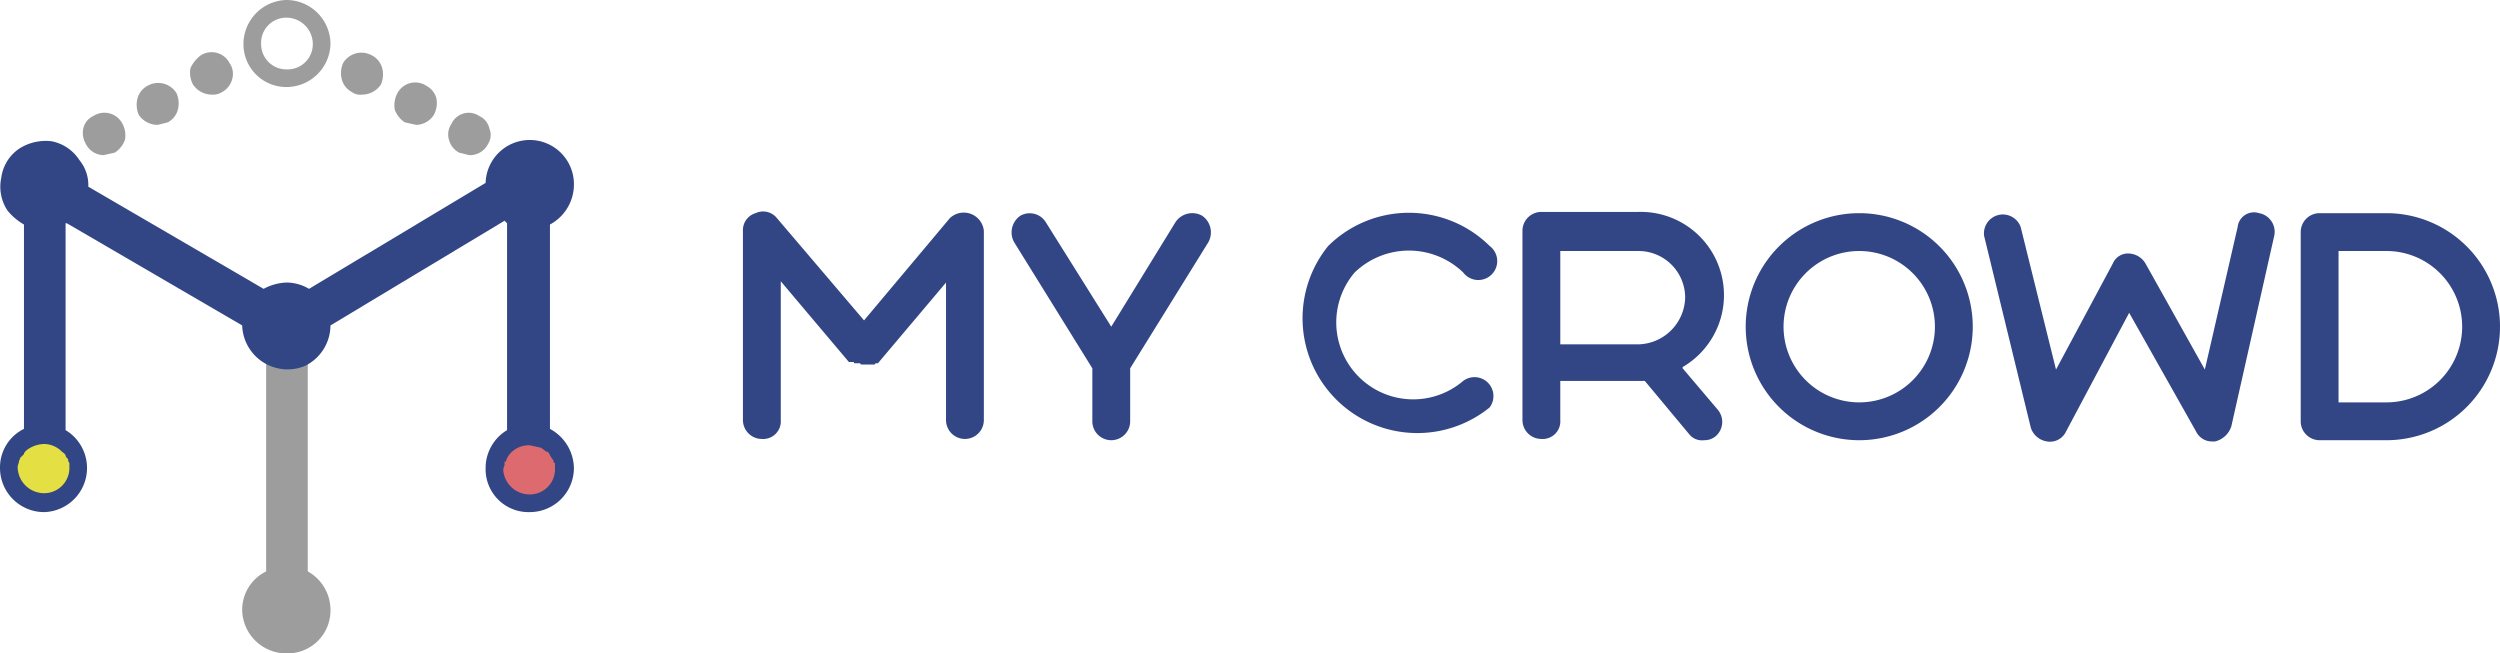 <svg id="레이어_1" data-name="레이어 1" xmlns="http://www.w3.org/2000/svg" viewBox="0 0 198.2 51.8"><defs><style>.cls-1{fill:#324685;}.cls-2{fill:#9d9d9e;}.cls-3{fill:#e4e043;}.cls-4{fill:#dd6a6f;}</style></defs><path class="cls-1" d="M75,33.4v-11l-5.4,6.4h-.2a.1.1,0,0,1-.1.1h-1a.1.1,0,0,1-.1-.1h-.4c-.1,0-.1,0-.1-.1h-.4l-5.4-6.4v11a1.4,1.4,0,0,1-1.5,1.5,1.5,1.5,0,0,1-1.5-1.5v-15a1.4,1.4,0,0,1,1-1.4,1.4,1.4,0,0,1,1.7.4l6.9,8.1,6.8-8.1a1.6,1.6,0,0,1,2.7,1v15a1.5,1.5,0,1,1-3,0Z" transform="translate(0)"/><path class="cls-1" d="M86.6,33.4V29.2l-6.2-10a1.6,1.6,0,0,1,.5-2.1,1.5,1.5,0,0,1,2,.5l5.2,8.3,5.1-8.3a1.6,1.6,0,0,1,2.1-.5,1.6,1.6,0,0,1,.5,2.1l-6.2,10v4.2a1.5,1.5,0,1,1-3,0Z" transform="translate(0)"/><path class="cls-1" d="M107.4,21.6a6.1,6.1,0,0,0,8.6,8.6,1.5,1.5,0,0,1,2.1,2.1,9.1,9.1,0,0,1-12.8-12.8,9.1,9.1,0,0,1,12.8,0,1.5,1.5,0,1,1-2.1,2.1A6.2,6.2,0,0,0,107.4,21.6Z" transform="translate(0)"/><path class="cls-1" d="M133.4,29.2l2.8,3.3a1.5,1.5,0,0,1-.2,2.1,1.4,1.4,0,0,1-.9.3,1.3,1.3,0,0,1-1.2-.5l-3.5-4.2h-6.7v3.1a1.4,1.4,0,0,1-1.5,1.5,1.5,1.5,0,0,1-1.5-1.5v-15a1.5,1.5,0,0,1,1.5-1.5h7.7a6.6,6.6,0,0,1,3.5,12.3Zm.2-5.6a3.7,3.7,0,0,0-3.7-3.7h-6.2v7.4h6.2A3.8,3.8,0,0,0,133.6,23.6Z" transform="translate(0)"/><path class="cls-1" d="M147.4,16.9a9,9,0,1,1-9,9A9,9,0,0,1,147.4,16.9Zm-6,9a6,6,0,1,0,6-6A6,6,0,0,0,141.4,25.9Z" transform="translate(0)"/><path class="cls-1" d="M198.2,25.9a9,9,0,0,1-9,9h-5.3a1.5,1.5,0,0,1-1.5-1.5v-15a1.5,1.5,0,0,1,1.5-1.5h5.3A9,9,0,0,1,198.2,25.9Zm-3,0a6,6,0,0,0-6-6h-3.8v12h3.8A6,6,0,0,0,195.2,25.9Z" transform="translate(0)"/><path class="cls-1" d="M175.4,35a1.4,1.4,0,0,1-1.3-.8l-5.3-9.4-5,9.4a1.4,1.4,0,0,1-1.5.8,1.6,1.6,0,0,1-1.3-1.1l-3.7-15.2a1.5,1.5,0,0,1,2.9-.7L163,29.3l4.5-8.4a1.3,1.3,0,0,1,1.3-.8h0a1.6,1.6,0,0,1,1.3.8l4.7,8.4L177.4,18a1.3,1.3,0,0,1,1.7-1.1,1.5,1.5,0,0,1,1.2,1.8l-3.4,15.1a1.8,1.8,0,0,1-1.3,1.2Z" transform="translate(0)"/><path class="cls-2" d="M24.4,45.3V28.5l-.6.3a2.8,2.8,0,0,1-2.2,0l-.5-.3V45.3a3.4,3.4,0,0,0-1.9,3,3.5,3.5,0,0,0,3.5,3.5,3.4,3.4,0,0,0,3.5-3.5A3.5,3.5,0,0,0,24.4,45.3Z" transform="translate(0)"/><path class="cls-2" d="M9.7,9.8a1.6,1.6,0,0,0-2.3-.6,1.4,1.4,0,0,0-.8,1,1.7,1.7,0,0,0,.2,1.2,1.6,1.6,0,0,0,1.4.9l.9-.2a2,2,0,0,0,.8-1,1.9,1.9,0,0,0-.2-1.3Z" transform="translate(0)"/><path class="cls-2" d="M14,7.4a1.7,1.7,0,0,0-2.3-.6,1.6,1.6,0,0,0-.8,1A2,2,0,0,0,11,9.1a1.8,1.8,0,0,0,1.5.8l.8-.2a1.6,1.6,0,0,0,.8-1A2,2,0,0,0,14,7.4Z" transform="translate(0)"/><path class="cls-2" d="M15.9,4.4a2.7,2.7,0,0,0-.8,1,2,2,0,0,0,.2,1.3,1.8,1.8,0,0,0,1.5.8,1.3,1.3,0,0,0,.8-.2,1.6,1.6,0,0,0,.8-1A1.5,1.5,0,0,0,18.2,5,1.6,1.6,0,0,0,15.9,4.4Z" transform="translate(0)"/><path class="cls-2" d="M38.8,10.2a1.4,1.4,0,0,0-.8-1,1.5,1.5,0,0,0-2.2.6,1.5,1.5,0,0,0-.2,1.3,1.6,1.6,0,0,0,.8,1l.8.2a1.6,1.6,0,0,0,1.5-.9A1.3,1.3,0,0,0,38.8,10.2Z" transform="translate(0)"/><path class="cls-2" d="M33.8,6.8a1.6,1.6,0,0,0-2.3.6,2,2,0,0,0-.2,1.3,2,2,0,0,0,.8,1l.9.2a1.7,1.7,0,0,0,1.4-.8,2,2,0,0,0,.2-1.3A1.6,1.6,0,0,0,33.8,6.8Z" transform="translate(0)"/><path class="cls-2" d="M29.5,4.4a1.7,1.7,0,0,0-2.3.6,2,2,0,0,0-.1,1.3,1.6,1.6,0,0,0,.8,1,1.1,1.1,0,0,0,.8.2,1.8,1.8,0,0,0,1.5-.8,2,2,0,0,0,.1-1.3A1.6,1.6,0,0,0,29.5,4.4Z" transform="translate(0)"/><path class="cls-1" d="M43.6,34V17.8a3.6,3.6,0,0,0,1.9-3.1,3.5,3.5,0,0,0-7-.2l-14,8.4a3.5,3.5,0,0,0-1.8-.5,4.1,4.1,0,0,0-1.8.5L7,14.8a3.1,3.1,0,0,0-.7-2.1,3.4,3.4,0,0,0-2.2-1.5,3.9,3.9,0,0,0-2.6.6A3.3,3.3,0,0,0,.1,14.1a3.4,3.4,0,0,0,.5,2.6,4.7,4.7,0,0,0,1.3,1.1V34A3.4,3.4,0,0,0,0,37.1a3.5,3.5,0,0,0,3.5,3.5,3.5,3.5,0,0,0,1.7-6.5V17.7h.1l13.9,8.1h0a3.6,3.6,0,0,0,5,3.2,3.6,3.6,0,0,0,2-3.2h0L40,17.5l.2.2V34.1a3.5,3.5,0,0,0-1.7,3A3.4,3.4,0,0,0,42,40.6a3.5,3.5,0,0,0,3.5-3.5A3.6,3.6,0,0,0,43.6,34ZM3.5,38.5a1.4,1.4,0,0,1-1.4-1.4v-.3h0v-.2h0c0-.1.1-.1.1-.2h.1a.2.2,0,0,1,.2-.2,1.1,1.1,0,0,1,.9-.4,1.8,1.8,0,0,1,1,.4c0,.1.1.1.2.2h0a.3.3,0,0,0,.1.2h0c0,.1,0,.1.1.2h0v.2A1.4,1.4,0,0,1,3.5,38.5Zm38.5,0a1.4,1.4,0,0,1-1.4-1.4v-.4a.1.1,0,0,1,.1-.1.5.5,0,0,1,.2-.4,1.6,1.6,0,0,1,1.1-.5,1.4,1.4,0,0,1,1.1.6h0a.3.3,0,0,1,.1.2h.1v.3h.1v.3A1.4,1.4,0,0,1,42,38.5Z" transform="translate(0)"/><path class="cls-3" d="M5.5,36.7h0a.4.4,0,0,1-.1-.3h0c-.1-.1-.2-.2-.2-.3h0c-.1-.2-.2-.2-.3-.3a2,2,0,0,0-1.4-.6,2.4,2.4,0,0,0-1.4.5c-.1.1-.2.2-.2.3h0l-.3.3h0c0,.1-.1.2-.1.3h0c0,.1-.1.3-.1.4a2.1,2.1,0,0,0,2.1,2.1,2,2,0,0,0,2-2.1Z" transform="translate(0)"/><path class="cls-4" d="M44,36.7h-.1a.4.4,0,0,0-.1-.3h0l-.2-.3h0q-.1-.3-.3-.3l-.4-.3h0l-.9-.2a2,2,0,0,0-1.5.6,1.6,1.6,0,0,0-.4.7H40v.3a.8.8,0,0,0-.1.4A2.1,2.1,0,0,0,42,39.2a2,2,0,0,0,2-2.1Zm-.6-.7Z" transform="translate(0)"/><path class="cls-2" d="M22.7,0a3.5,3.5,0,0,0-3.4,3.5,3.4,3.4,0,0,0,3.4,3.4,3.5,3.5,0,0,0,3.5-3.4A3.5,3.5,0,0,0,22.7,0Zm0,5.5a2,2,0,0,1-2-2,2,2,0,0,1,2-2.1,2.1,2.1,0,0,1,2.1,2.1A2,2,0,0,1,22.7,5.5Z" transform="translate(0)"/></svg>